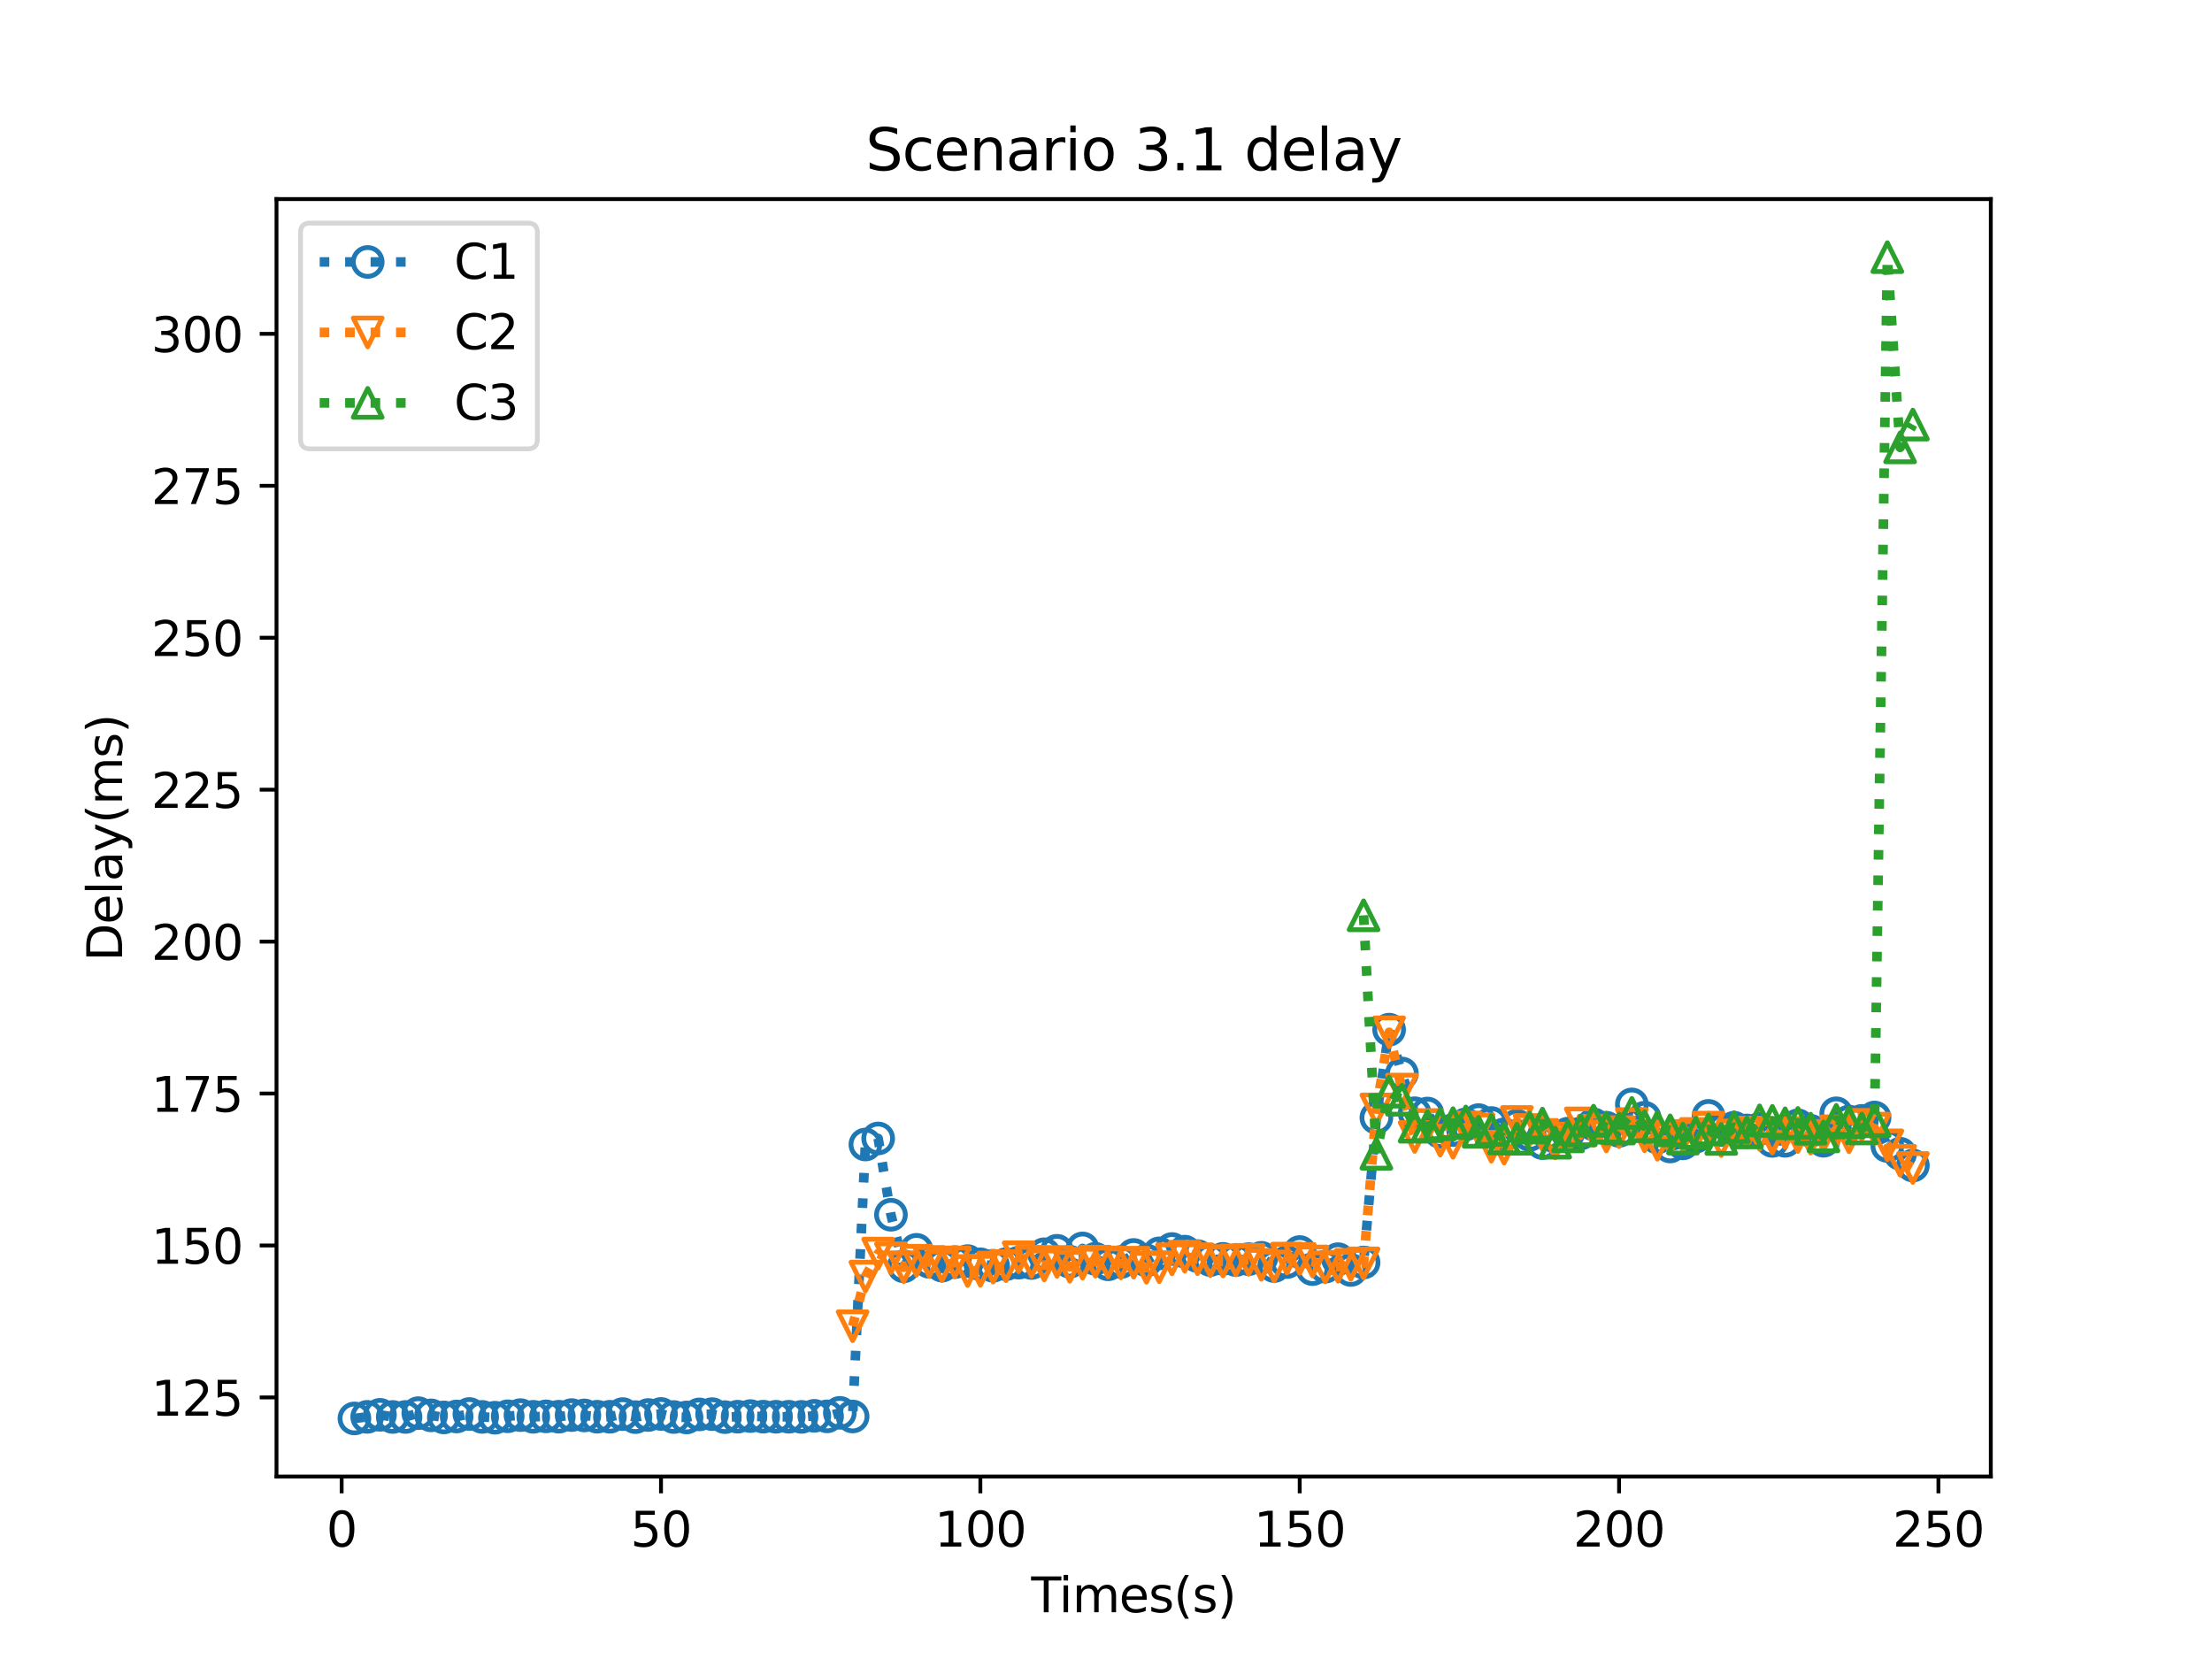 <?xml version="1.0" encoding="utf-8" standalone="no"?>
<!DOCTYPE svg PUBLIC "-//W3C//DTD SVG 1.1//EN"
  "http://www.w3.org/Graphics/SVG/1.1/DTD/svg11.dtd">
<svg height="345.6pt" version="1.1" viewBox="0 0 460.8 345.6" width="460.8pt" xmlns="http://www.w3.org/2000/svg" xmlns:xlink="http://www.w3.org/1999/xlink">
 <defs>
  <style type="text/css">*{stroke-linecap:butt;stroke-linejoin:round;}</style>
 </defs>
 <g id="figure_1">
  <g id="patch_1">
   <path d="M 0 345.6 
L 460.8 345.6 
L 460.8 0 
L 0 0 
z
" style="fill:#ffffff;"/>
  </g>
  <g id="axes_1">
   <g id="patch_2">
    <path d="M 57.6 307.584 
L 414.72 307.584 
L 414.72 41.472 
L 57.6 41.472 
z
" style="fill:#ffffff;"/>
   </g>
   <g id="matplotlib.axis_1">
    <g id="xtick_1">
     <g id="line2d_1">
      <defs>
       <path d="M 0 0 
L 0 3.5 
" id="m497352df0b" style="stroke:#000000;stroke-width:0.8;"/>
      </defs>
      <g>
       <use style="stroke:#000000;stroke-width:0.8;" x="71.172" xlink:href="#m497352df0b" y="307.584"/>
      </g>
     </g>
     <g id="text_1">
      <!-- 0 -->
      <g transform="translate(67.99 322.182)scale(0.1 -0.1)">
       <defs>
        <path d="M 2034 4250 
Q 1547 4250 1301 3770 
Q 1056 3291 1056 2328 
Q 1056 1369 1301 889 
Q 1547 409 2034 409 
Q 2525 409 2770 889 
Q 3016 1369 3016 2328 
Q 3016 3291 2770 3770 
Q 2525 4250 2034 4250 
z
M 2034 4750 
Q 2819 4750 3233 4129 
Q 3647 3509 3647 2328 
Q 3647 1150 3233 529 
Q 2819 -91 2034 -91 
Q 1250 -91 836 529 
Q 422 1150 422 2328 
Q 422 3509 836 4129 
Q 1250 4750 2034 4750 
z
" id="DejaVuSans-30" transform="scale(0.016)"/>
       </defs>
       <use xlink:href="#DejaVuSans-30"/>
      </g>
     </g>
    </g>
    <g id="xtick_2">
     <g id="line2d_2">
      <g>
       <use style="stroke:#000000;stroke-width:0.8;" x="137.699" xlink:href="#m497352df0b" y="307.584"/>
      </g>
     </g>
     <g id="text_2">
      <!-- 50 -->
      <g transform="translate(131.337 322.182)scale(0.1 -0.1)">
       <defs>
        <path d="M 691 4666 
L 3169 4666 
L 3169 4134 
L 1269 4134 
L 1269 2991 
Q 1406 3038 1543 3061 
Q 1681 3084 1819 3084 
Q 2600 3084 3056 2656 
Q 3513 2228 3513 1497 
Q 3513 744 3044 326 
Q 2575 -91 1722 -91 
Q 1428 -91 1123 -41 
Q 819 9 494 109 
L 494 744 
Q 775 591 1075 516 
Q 1375 441 1709 441 
Q 2250 441 2565 725 
Q 2881 1009 2881 1497 
Q 2881 1984 2565 2268 
Q 2250 2553 1709 2553 
Q 1456 2553 1204 2497 
Q 953 2441 691 2322 
L 691 4666 
z
" id="DejaVuSans-35" transform="scale(0.016)"/>
       </defs>
       <use xlink:href="#DejaVuSans-35"/>
       <use x="63.623" xlink:href="#DejaVuSans-30"/>
      </g>
     </g>
    </g>
    <g id="xtick_3">
     <g id="line2d_3">
      <g>
       <use style="stroke:#000000;stroke-width:0.8;" x="204.227" xlink:href="#m497352df0b" y="307.584"/>
      </g>
     </g>
     <g id="text_3">
      <!-- 100 -->
      <g transform="translate(194.683 322.182)scale(0.1 -0.1)">
       <defs>
        <path d="M 794 531 
L 1825 531 
L 1825 4091 
L 703 3866 
L 703 4441 
L 1819 4666 
L 2450 4666 
L 2450 531 
L 3481 531 
L 3481 0 
L 794 0 
L 794 531 
z
" id="DejaVuSans-31" transform="scale(0.016)"/>
       </defs>
       <use xlink:href="#DejaVuSans-31"/>
       <use x="63.623" xlink:href="#DejaVuSans-30"/>
       <use x="127.246" xlink:href="#DejaVuSans-30"/>
      </g>
     </g>
    </g>
    <g id="xtick_4">
     <g id="line2d_4">
      <g>
       <use style="stroke:#000000;stroke-width:0.8;" x="270.754" xlink:href="#m497352df0b" y="307.584"/>
      </g>
     </g>
     <g id="text_4">
      <!-- 150 -->
      <g transform="translate(261.211 322.182)scale(0.1 -0.1)">
       <use xlink:href="#DejaVuSans-31"/>
       <use x="63.623" xlink:href="#DejaVuSans-35"/>
       <use x="127.246" xlink:href="#DejaVuSans-30"/>
      </g>
     </g>
    </g>
    <g id="xtick_5">
     <g id="line2d_5">
      <g>
       <use style="stroke:#000000;stroke-width:0.8;" x="337.282" xlink:href="#m497352df0b" y="307.584"/>
      </g>
     </g>
     <g id="text_5">
      <!-- 200 -->
      <g transform="translate(327.738 322.182)scale(0.1 -0.1)">
       <defs>
        <path d="M 1228 531 
L 3431 531 
L 3431 0 
L 469 0 
L 469 531 
Q 828 903 1448 1529 
Q 2069 2156 2228 2338 
Q 2531 2678 2651 2914 
Q 2772 3150 2772 3378 
Q 2772 3750 2511 3984 
Q 2250 4219 1831 4219 
Q 1534 4219 1204 4116 
Q 875 4013 500 3803 
L 500 4441 
Q 881 4594 1212 4672 
Q 1544 4750 1819 4750 
Q 2544 4750 2975 4387 
Q 3406 4025 3406 3419 
Q 3406 3131 3298 2873 
Q 3191 2616 2906 2266 
Q 2828 2175 2409 1742 
Q 1991 1309 1228 531 
z
" id="DejaVuSans-32" transform="scale(0.016)"/>
       </defs>
       <use xlink:href="#DejaVuSans-32"/>
       <use x="63.623" xlink:href="#DejaVuSans-30"/>
       <use x="127.246" xlink:href="#DejaVuSans-30"/>
      </g>
     </g>
    </g>
    <g id="xtick_6">
     <g id="line2d_6">
      <g>
       <use style="stroke:#000000;stroke-width:0.8;" x="403.809" xlink:href="#m497352df0b" y="307.584"/>
      </g>
     </g>
     <g id="text_6">
      <!-- 250 -->
      <g transform="translate(394.266 322.182)scale(0.1 -0.1)">
       <use xlink:href="#DejaVuSans-32"/>
       <use x="63.623" xlink:href="#DejaVuSans-35"/>
       <use x="127.246" xlink:href="#DejaVuSans-30"/>
      </g>
     </g>
    </g>
    <g id="text_7">
     <!-- Times(s) -->
     <g transform="translate(214.815 335.861)scale(0.1 -0.1)">
      <defs>
       <path d="M -19 4666 
L 3928 4666 
L 3928 4134 
L 2272 4134 
L 2272 0 
L 1638 0 
L 1638 4134 
L -19 4134 
L -19 4666 
z
" id="DejaVuSans-54" transform="scale(0.016)"/>
       <path d="M 603 3500 
L 1178 3500 
L 1178 0 
L 603 0 
L 603 3500 
z
M 603 4863 
L 1178 4863 
L 1178 4134 
L 603 4134 
L 603 4863 
z
" id="DejaVuSans-69" transform="scale(0.016)"/>
       <path d="M 3328 2828 
Q 3544 3216 3844 3400 
Q 4144 3584 4550 3584 
Q 5097 3584 5394 3201 
Q 5691 2819 5691 2113 
L 5691 0 
L 5113 0 
L 5113 2094 
Q 5113 2597 4934 2840 
Q 4756 3084 4391 3084 
Q 3944 3084 3684 2787 
Q 3425 2491 3425 1978 
L 3425 0 
L 2847 0 
L 2847 2094 
Q 2847 2600 2669 2842 
Q 2491 3084 2119 3084 
Q 1678 3084 1418 2786 
Q 1159 2488 1159 1978 
L 1159 0 
L 581 0 
L 581 3500 
L 1159 3500 
L 1159 2956 
Q 1356 3278 1631 3431 
Q 1906 3584 2284 3584 
Q 2666 3584 2933 3390 
Q 3200 3197 3328 2828 
z
" id="DejaVuSans-6d" transform="scale(0.016)"/>
       <path d="M 3597 1894 
L 3597 1613 
L 953 1613 
Q 991 1019 1311 708 
Q 1631 397 2203 397 
Q 2534 397 2845 478 
Q 3156 559 3463 722 
L 3463 178 
Q 3153 47 2828 -22 
Q 2503 -91 2169 -91 
Q 1331 -91 842 396 
Q 353 884 353 1716 
Q 353 2575 817 3079 
Q 1281 3584 2069 3584 
Q 2775 3584 3186 3129 
Q 3597 2675 3597 1894 
z
M 3022 2063 
Q 3016 2534 2758 2815 
Q 2500 3097 2075 3097 
Q 1594 3097 1305 2825 
Q 1016 2553 972 2059 
L 3022 2063 
z
" id="DejaVuSans-65" transform="scale(0.016)"/>
       <path d="M 2834 3397 
L 2834 2853 
Q 2591 2978 2328 3040 
Q 2066 3103 1784 3103 
Q 1356 3103 1142 2972 
Q 928 2841 928 2578 
Q 928 2378 1081 2264 
Q 1234 2150 1697 2047 
L 1894 2003 
Q 2506 1872 2764 1633 
Q 3022 1394 3022 966 
Q 3022 478 2636 193 
Q 2250 -91 1575 -91 
Q 1294 -91 989 -36 
Q 684 19 347 128 
L 347 722 
Q 666 556 975 473 
Q 1284 391 1588 391 
Q 1994 391 2212 530 
Q 2431 669 2431 922 
Q 2431 1156 2273 1281 
Q 2116 1406 1581 1522 
L 1381 1569 
Q 847 1681 609 1914 
Q 372 2147 372 2553 
Q 372 3047 722 3315 
Q 1072 3584 1716 3584 
Q 2034 3584 2315 3537 
Q 2597 3491 2834 3397 
z
" id="DejaVuSans-73" transform="scale(0.016)"/>
       <path d="M 1984 4856 
Q 1566 4138 1362 3434 
Q 1159 2731 1159 2009 
Q 1159 1288 1364 580 
Q 1569 -128 1984 -844 
L 1484 -844 
Q 1016 -109 783 600 
Q 550 1309 550 2009 
Q 550 2706 781 3412 
Q 1013 4119 1484 4856 
L 1984 4856 
z
" id="DejaVuSans-28" transform="scale(0.016)"/>
       <path d="M 513 4856 
L 1013 4856 
Q 1481 4119 1714 3412 
Q 1947 2706 1947 2009 
Q 1947 1309 1714 600 
Q 1481 -109 1013 -844 
L 513 -844 
Q 928 -128 1133 580 
Q 1338 1288 1338 2009 
Q 1338 2731 1133 3434 
Q 928 4138 513 4856 
z
" id="DejaVuSans-29" transform="scale(0.016)"/>
      </defs>
      <use xlink:href="#DejaVuSans-54"/>
      <use x="57.959" xlink:href="#DejaVuSans-69"/>
      <use x="85.742" xlink:href="#DejaVuSans-6d"/>
      <use x="183.154" xlink:href="#DejaVuSans-65"/>
      <use x="244.678" xlink:href="#DejaVuSans-73"/>
      <use x="296.777" xlink:href="#DejaVuSans-28"/>
      <use x="335.791" xlink:href="#DejaVuSans-73"/>
      <use x="387.891" xlink:href="#DejaVuSans-29"/>
     </g>
    </g>
   </g>
   <g id="matplotlib.axis_2">
    <g id="ytick_1">
     <g id="line2d_7">
      <defs>
       <path d="M 0 0 
L -3.5 0 
" id="m9d3dbae564" style="stroke:#000000;stroke-width:0.8;"/>
      </defs>
      <g>
       <use style="stroke:#000000;stroke-width:0.8;" x="57.6" xlink:href="#m9d3dbae564" y="291.11"/>
      </g>
     </g>
     <g id="text_8">
      <!-- 125 -->
      <g transform="translate(31.512 294.909)scale(0.1 -0.1)">
       <use xlink:href="#DejaVuSans-31"/>
       <use x="63.623" xlink:href="#DejaVuSans-32"/>
       <use x="127.246" xlink:href="#DejaVuSans-35"/>
      </g>
     </g>
    </g>
    <g id="ytick_2">
     <g id="line2d_8">
      <g>
       <use style="stroke:#000000;stroke-width:0.8;" x="57.6" xlink:href="#m9d3dbae564" y="259.458"/>
      </g>
     </g>
     <g id="text_9">
      <!-- 150 -->
      <g transform="translate(31.512 263.257)scale(0.1 -0.1)">
       <use xlink:href="#DejaVuSans-31"/>
       <use x="63.623" xlink:href="#DejaVuSans-35"/>
       <use x="127.246" xlink:href="#DejaVuSans-30"/>
      </g>
     </g>
    </g>
    <g id="ytick_3">
     <g id="line2d_9">
      <g>
       <use style="stroke:#000000;stroke-width:0.8;" x="57.6" xlink:href="#m9d3dbae564" y="227.806"/>
      </g>
     </g>
     <g id="text_10">
      <!-- 175 -->
      <g transform="translate(31.512 231.606)scale(0.1 -0.1)">
       <defs>
        <path d="M 525 4666 
L 3525 4666 
L 3525 4397 
L 1831 0 
L 1172 0 
L 2766 4134 
L 525 4134 
L 525 4666 
z
" id="DejaVuSans-37" transform="scale(0.016)"/>
       </defs>
       <use xlink:href="#DejaVuSans-31"/>
       <use x="63.623" xlink:href="#DejaVuSans-37"/>
       <use x="127.246" xlink:href="#DejaVuSans-35"/>
      </g>
     </g>
    </g>
    <g id="ytick_4">
     <g id="line2d_10">
      <g>
       <use style="stroke:#000000;stroke-width:0.8;" x="57.6" xlink:href="#m9d3dbae564" y="196.155"/>
      </g>
     </g>
     <g id="text_11">
      <!-- 200 -->
      <g transform="translate(31.512 199.954)scale(0.1 -0.1)">
       <use xlink:href="#DejaVuSans-32"/>
       <use x="63.623" xlink:href="#DejaVuSans-30"/>
       <use x="127.246" xlink:href="#DejaVuSans-30"/>
      </g>
     </g>
    </g>
    <g id="ytick_5">
     <g id="line2d_11">
      <g>
       <use style="stroke:#000000;stroke-width:0.8;" x="57.6" xlink:href="#m9d3dbae564" y="164.503"/>
      </g>
     </g>
     <g id="text_12">
      <!-- 225 -->
      <g transform="translate(31.512 168.302)scale(0.1 -0.1)">
       <use xlink:href="#DejaVuSans-32"/>
       <use x="63.623" xlink:href="#DejaVuSans-32"/>
       <use x="127.246" xlink:href="#DejaVuSans-35"/>
      </g>
     </g>
    </g>
    <g id="ytick_6">
     <g id="line2d_12">
      <g>
       <use style="stroke:#000000;stroke-width:0.8;" x="57.6" xlink:href="#m9d3dbae564" y="132.851"/>
      </g>
     </g>
     <g id="text_13">
      <!-- 250 -->
      <g transform="translate(31.512 136.651)scale(0.1 -0.1)">
       <use xlink:href="#DejaVuSans-32"/>
       <use x="63.623" xlink:href="#DejaVuSans-35"/>
       <use x="127.246" xlink:href="#DejaVuSans-30"/>
      </g>
     </g>
    </g>
    <g id="ytick_7">
     <g id="line2d_13">
      <g>
       <use style="stroke:#000000;stroke-width:0.8;" x="57.6" xlink:href="#m9d3dbae564" y="101.2"/>
      </g>
     </g>
     <g id="text_14">
      <!-- 275 -->
      <g transform="translate(31.512 104.999)scale(0.1 -0.1)">
       <use xlink:href="#DejaVuSans-32"/>
       <use x="63.623" xlink:href="#DejaVuSans-37"/>
       <use x="127.246" xlink:href="#DejaVuSans-35"/>
      </g>
     </g>
    </g>
    <g id="ytick_8">
     <g id="line2d_14">
      <g>
       <use style="stroke:#000000;stroke-width:0.8;" x="57.6" xlink:href="#m9d3dbae564" y="69.548"/>
      </g>
     </g>
     <g id="text_15">
      <!-- 300 -->
      <g transform="translate(31.512 73.347)scale(0.1 -0.1)">
       <defs>
        <path d="M 2597 2516 
Q 3050 2419 3304 2112 
Q 3559 1806 3559 1356 
Q 3559 666 3084 287 
Q 2609 -91 1734 -91 
Q 1441 -91 1130 -33 
Q 819 25 488 141 
L 488 750 
Q 750 597 1062 519 
Q 1375 441 1716 441 
Q 2309 441 2620 675 
Q 2931 909 2931 1356 
Q 2931 1769 2642 2001 
Q 2353 2234 1838 2234 
L 1294 2234 
L 1294 2753 
L 1863 2753 
Q 2328 2753 2575 2939 
Q 2822 3125 2822 3475 
Q 2822 3834 2567 4026 
Q 2313 4219 1838 4219 
Q 1578 4219 1281 4162 
Q 984 4106 628 3988 
L 628 4550 
Q 988 4650 1302 4700 
Q 1616 4750 1894 4750 
Q 2613 4750 3031 4423 
Q 3450 4097 3450 3541 
Q 3450 3153 3228 2886 
Q 3006 2619 2597 2516 
z
" id="DejaVuSans-33" transform="scale(0.016)"/>
       </defs>
       <use xlink:href="#DejaVuSans-33"/>
       <use x="63.623" xlink:href="#DejaVuSans-30"/>
       <use x="127.246" xlink:href="#DejaVuSans-30"/>
      </g>
     </g>
    </g>
    <g id="text_16">
     <!-- Delay(ms) -->
     <g transform="translate(25.433 200.244)rotate(-90)scale(0.1 -0.1)">
      <defs>
       <path d="M 1259 4147 
L 1259 519 
L 2022 519 
Q 2988 519 3436 956 
Q 3884 1394 3884 2338 
Q 3884 3275 3436 3711 
Q 2988 4147 2022 4147 
L 1259 4147 
z
M 628 4666 
L 1925 4666 
Q 3281 4666 3915 4102 
Q 4550 3538 4550 2338 
Q 4550 1131 3912 565 
Q 3275 0 1925 0 
L 628 0 
L 628 4666 
z
" id="DejaVuSans-44" transform="scale(0.016)"/>
       <path d="M 603 4863 
L 1178 4863 
L 1178 0 
L 603 0 
L 603 4863 
z
" id="DejaVuSans-6c" transform="scale(0.016)"/>
       <path d="M 2194 1759 
Q 1497 1759 1228 1600 
Q 959 1441 959 1056 
Q 959 750 1161 570 
Q 1363 391 1709 391 
Q 2188 391 2477 730 
Q 2766 1069 2766 1631 
L 2766 1759 
L 2194 1759 
z
M 3341 1997 
L 3341 0 
L 2766 0 
L 2766 531 
Q 2569 213 2275 61 
Q 1981 -91 1556 -91 
Q 1019 -91 701 211 
Q 384 513 384 1019 
Q 384 1609 779 1909 
Q 1175 2209 1959 2209 
L 2766 2209 
L 2766 2266 
Q 2766 2663 2505 2880 
Q 2244 3097 1772 3097 
Q 1472 3097 1187 3025 
Q 903 2953 641 2809 
L 641 3341 
Q 956 3463 1253 3523 
Q 1550 3584 1831 3584 
Q 2591 3584 2966 3190 
Q 3341 2797 3341 1997 
z
" id="DejaVuSans-61" transform="scale(0.016)"/>
       <path d="M 2059 -325 
Q 1816 -950 1584 -1140 
Q 1353 -1331 966 -1331 
L 506 -1331 
L 506 -850 
L 844 -850 
Q 1081 -850 1212 -737 
Q 1344 -625 1503 -206 
L 1606 56 
L 191 3500 
L 800 3500 
L 1894 763 
L 2988 3500 
L 3597 3500 
L 2059 -325 
z
" id="DejaVuSans-79" transform="scale(0.016)"/>
      </defs>
      <use xlink:href="#DejaVuSans-44"/>
      <use x="77.002" xlink:href="#DejaVuSans-65"/>
      <use x="138.525" xlink:href="#DejaVuSans-6c"/>
      <use x="166.309" xlink:href="#DejaVuSans-61"/>
      <use x="227.588" xlink:href="#DejaVuSans-79"/>
      <use x="286.768" xlink:href="#DejaVuSans-28"/>
      <use x="325.781" xlink:href="#DejaVuSans-6d"/>
      <use x="423.193" xlink:href="#DejaVuSans-73"/>
      <use x="475.293" xlink:href="#DejaVuSans-29"/>
     </g>
    </g>
   </g>
   <g id="line2d_15">
    <path clip-path="url(#pbe67b679a0)" d="M 73.833 295.488 
L 76.494 295.159 
L 79.155 294.734 
L 81.816 295.179 
L 84.477 295.176 
L 87.138 294.387 
L 89.799 294.846 
L 92.46 295.276 
L 95.122 295.079 
L 97.783 294.561 
L 100.444 295.166 
L 103.105 295.336 
L 105.766 295.037 
L 108.427 294.793 
L 111.088 295.145 
L 113.749 295.053 
L 116.41 295.124 
L 119.071 294.787 
L 121.733 294.86 
L 124.394 295.128 
L 127.055 295.136 
L 129.716 294.582 
L 132.377 295.21 
L 135.038 294.771 
L 137.699 294.552 
L 140.36 295.19 
L 143.021 295.284 
L 145.683 294.649 
L 148.344 294.589 
L 151.005 295.214 
L 153.666 295.123 
L 156.327 294.997 
L 158.988 295.116 
L 161.649 295.136 
L 164.31 295.136 
L 166.971 295.162 
L 169.632 294.942 
L 172.294 295.05 
L 174.955 294.321 
L 177.616 295.078 
L 180.277 238.419 
L 182.938 237.16 
L 185.599 253.053 
L 188.26 263.796 
L 190.921 260.362 
L 193.582 262.854 
L 196.243 263.649 
L 198.905 262.92 
L 201.566 262.714 
L 204.227 263.378 
L 206.888 263.682 
L 209.549 263.357 
L 212.21 263.035 
L 214.871 263.102 
L 217.532 261.283 
L 220.193 260.566 
L 222.854 262.845 
L 225.516 260.074 
L 228.177 262.238 
L 230.838 263.375 
L 233.499 262.895 
L 236.16 261.43 
L 238.821 262.57 
L 241.482 261.098 
L 244.143 260.195 
L 246.804 260.74 
L 249.466 261.663 
L 252.127 262.482 
L 254.788 262.24 
L 257.449 262.489 
L 260.11 262.302 
L 262.771 262.025 
L 265.432 263.739 
L 268.093 262.91 
L 270.754 260.821 
L 273.415 264.379 
L 276.077 263.872 
L 278.738 262.311 
L 281.399 264.557 
L 284.06 263.002 
L 286.721 232.835 
L 289.382 214.497 
L 292.043 223.631 
L 294.704 231.91 
L 297.365 231.968 
L 300.026 235.805 
L 302.688 235.403 
L 305.349 234.215 
L 308.01 233.337 
L 310.671 233.943 
L 313.332 236.303 
L 315.993 234.512 
L 318.654 236.42 
L 321.315 238.122 
L 323.976 236.809 
L 326.637 236.153 
L 329.299 236.114 
L 331.96 234.232 
L 334.621 234.931 
L 337.282 235.583 
L 339.943 230.071 
L 342.604 232.837 
L 345.265 236.959 
L 347.926 238.831 
L 350.587 238.183 
L 353.249 236.797 
L 355.91 232.458 
L 358.571 235.413 
L 361.232 234.929 
L 363.893 235.494 
L 366.554 235.179 
L 369.215 237.669 
L 371.876 237.652 
L 374.537 234.424 
L 377.198 235.572 
L 379.86 237.639 
L 382.521 231.921 
L 385.182 233.645 
L 387.843 233.5 
L 390.504 232.795 
L 393.165 238.727 
L 395.826 240.345 
L 398.487 242.801 
" style="fill:none;stroke:#1f77b4;stroke-dasharray:2,3.3;stroke-dashoffset:0;stroke-width:2;"/>
    <defs>
     <path d="M 0 3 
C 0.796 3 1.559 2.684 2.121 2.121 
C 2.684 1.559 3 0.796 3 0 
C 3 -0.796 2.684 -1.559 2.121 -2.121 
C 1.559 -2.684 0.796 -3 0 -3 
C -0.796 -3 -1.559 -2.684 -2.121 -2.121 
C -2.684 -1.559 -3 -0.796 -3 0 
C -3 0.796 -2.684 1.559 -2.121 2.121 
C -1.559 2.684 -0.796 3 0 3 
z
" id="m98eb2be9b5" style="stroke:#1f77b4;"/>
    </defs>
    <g clip-path="url(#pbe67b679a0)">
     <use style="fill-opacity:0;stroke:#1f77b4;" x="73.833" xlink:href="#m98eb2be9b5" y="295.488"/>
     <use style="fill-opacity:0;stroke:#1f77b4;" x="76.494" xlink:href="#m98eb2be9b5" y="295.159"/>
     <use style="fill-opacity:0;stroke:#1f77b4;" x="79.155" xlink:href="#m98eb2be9b5" y="294.734"/>
     <use style="fill-opacity:0;stroke:#1f77b4;" x="81.816" xlink:href="#m98eb2be9b5" y="295.179"/>
     <use style="fill-opacity:0;stroke:#1f77b4;" x="84.477" xlink:href="#m98eb2be9b5" y="295.176"/>
     <use style="fill-opacity:0;stroke:#1f77b4;" x="87.138" xlink:href="#m98eb2be9b5" y="294.387"/>
     <use style="fill-opacity:0;stroke:#1f77b4;" x="89.799" xlink:href="#m98eb2be9b5" y="294.846"/>
     <use style="fill-opacity:0;stroke:#1f77b4;" x="92.46" xlink:href="#m98eb2be9b5" y="295.276"/>
     <use style="fill-opacity:0;stroke:#1f77b4;" x="95.122" xlink:href="#m98eb2be9b5" y="295.079"/>
     <use style="fill-opacity:0;stroke:#1f77b4;" x="97.783" xlink:href="#m98eb2be9b5" y="294.561"/>
     <use style="fill-opacity:0;stroke:#1f77b4;" x="100.444" xlink:href="#m98eb2be9b5" y="295.166"/>
     <use style="fill-opacity:0;stroke:#1f77b4;" x="103.105" xlink:href="#m98eb2be9b5" y="295.336"/>
     <use style="fill-opacity:0;stroke:#1f77b4;" x="105.766" xlink:href="#m98eb2be9b5" y="295.037"/>
     <use style="fill-opacity:0;stroke:#1f77b4;" x="108.427" xlink:href="#m98eb2be9b5" y="294.793"/>
     <use style="fill-opacity:0;stroke:#1f77b4;" x="111.088" xlink:href="#m98eb2be9b5" y="295.145"/>
     <use style="fill-opacity:0;stroke:#1f77b4;" x="113.749" xlink:href="#m98eb2be9b5" y="295.053"/>
     <use style="fill-opacity:0;stroke:#1f77b4;" x="116.41" xlink:href="#m98eb2be9b5" y="295.124"/>
     <use style="fill-opacity:0;stroke:#1f77b4;" x="119.071" xlink:href="#m98eb2be9b5" y="294.787"/>
     <use style="fill-opacity:0;stroke:#1f77b4;" x="121.733" xlink:href="#m98eb2be9b5" y="294.86"/>
     <use style="fill-opacity:0;stroke:#1f77b4;" x="124.394" xlink:href="#m98eb2be9b5" y="295.128"/>
     <use style="fill-opacity:0;stroke:#1f77b4;" x="127.055" xlink:href="#m98eb2be9b5" y="295.136"/>
     <use style="fill-opacity:0;stroke:#1f77b4;" x="129.716" xlink:href="#m98eb2be9b5" y="294.582"/>
     <use style="fill-opacity:0;stroke:#1f77b4;" x="132.377" xlink:href="#m98eb2be9b5" y="295.21"/>
     <use style="fill-opacity:0;stroke:#1f77b4;" x="135.038" xlink:href="#m98eb2be9b5" y="294.771"/>
     <use style="fill-opacity:0;stroke:#1f77b4;" x="137.699" xlink:href="#m98eb2be9b5" y="294.552"/>
     <use style="fill-opacity:0;stroke:#1f77b4;" x="140.36" xlink:href="#m98eb2be9b5" y="295.19"/>
     <use style="fill-opacity:0;stroke:#1f77b4;" x="143.021" xlink:href="#m98eb2be9b5" y="295.284"/>
     <use style="fill-opacity:0;stroke:#1f77b4;" x="145.683" xlink:href="#m98eb2be9b5" y="294.649"/>
     <use style="fill-opacity:0;stroke:#1f77b4;" x="148.344" xlink:href="#m98eb2be9b5" y="294.589"/>
     <use style="fill-opacity:0;stroke:#1f77b4;" x="151.005" xlink:href="#m98eb2be9b5" y="295.214"/>
     <use style="fill-opacity:0;stroke:#1f77b4;" x="153.666" xlink:href="#m98eb2be9b5" y="295.123"/>
     <use style="fill-opacity:0;stroke:#1f77b4;" x="156.327" xlink:href="#m98eb2be9b5" y="294.997"/>
     <use style="fill-opacity:0;stroke:#1f77b4;" x="158.988" xlink:href="#m98eb2be9b5" y="295.116"/>
     <use style="fill-opacity:0;stroke:#1f77b4;" x="161.649" xlink:href="#m98eb2be9b5" y="295.136"/>
     <use style="fill-opacity:0;stroke:#1f77b4;" x="164.31" xlink:href="#m98eb2be9b5" y="295.136"/>
     <use style="fill-opacity:0;stroke:#1f77b4;" x="166.971" xlink:href="#m98eb2be9b5" y="295.162"/>
     <use style="fill-opacity:0;stroke:#1f77b4;" x="169.632" xlink:href="#m98eb2be9b5" y="294.942"/>
     <use style="fill-opacity:0;stroke:#1f77b4;" x="172.294" xlink:href="#m98eb2be9b5" y="295.05"/>
     <use style="fill-opacity:0;stroke:#1f77b4;" x="174.955" xlink:href="#m98eb2be9b5" y="294.321"/>
     <use style="fill-opacity:0;stroke:#1f77b4;" x="177.616" xlink:href="#m98eb2be9b5" y="295.078"/>
     <use style="fill-opacity:0;stroke:#1f77b4;" x="180.277" xlink:href="#m98eb2be9b5" y="238.419"/>
     <use style="fill-opacity:0;stroke:#1f77b4;" x="182.938" xlink:href="#m98eb2be9b5" y="237.16"/>
     <use style="fill-opacity:0;stroke:#1f77b4;" x="185.599" xlink:href="#m98eb2be9b5" y="253.053"/>
     <use style="fill-opacity:0;stroke:#1f77b4;" x="188.26" xlink:href="#m98eb2be9b5" y="263.796"/>
     <use style="fill-opacity:0;stroke:#1f77b4;" x="190.921" xlink:href="#m98eb2be9b5" y="260.362"/>
     <use style="fill-opacity:0;stroke:#1f77b4;" x="193.582" xlink:href="#m98eb2be9b5" y="262.854"/>
     <use style="fill-opacity:0;stroke:#1f77b4;" x="196.243" xlink:href="#m98eb2be9b5" y="263.649"/>
     <use style="fill-opacity:0;stroke:#1f77b4;" x="198.905" xlink:href="#m98eb2be9b5" y="262.92"/>
     <use style="fill-opacity:0;stroke:#1f77b4;" x="201.566" xlink:href="#m98eb2be9b5" y="262.714"/>
     <use style="fill-opacity:0;stroke:#1f77b4;" x="204.227" xlink:href="#m98eb2be9b5" y="263.378"/>
     <use style="fill-opacity:0;stroke:#1f77b4;" x="206.888" xlink:href="#m98eb2be9b5" y="263.682"/>
     <use style="fill-opacity:0;stroke:#1f77b4;" x="209.549" xlink:href="#m98eb2be9b5" y="263.357"/>
     <use style="fill-opacity:0;stroke:#1f77b4;" x="212.21" xlink:href="#m98eb2be9b5" y="263.035"/>
     <use style="fill-opacity:0;stroke:#1f77b4;" x="214.871" xlink:href="#m98eb2be9b5" y="263.102"/>
     <use style="fill-opacity:0;stroke:#1f77b4;" x="217.532" xlink:href="#m98eb2be9b5" y="261.283"/>
     <use style="fill-opacity:0;stroke:#1f77b4;" x="220.193" xlink:href="#m98eb2be9b5" y="260.566"/>
     <use style="fill-opacity:0;stroke:#1f77b4;" x="222.854" xlink:href="#m98eb2be9b5" y="262.845"/>
     <use style="fill-opacity:0;stroke:#1f77b4;" x="225.516" xlink:href="#m98eb2be9b5" y="260.074"/>
     <use style="fill-opacity:0;stroke:#1f77b4;" x="228.177" xlink:href="#m98eb2be9b5" y="262.238"/>
     <use style="fill-opacity:0;stroke:#1f77b4;" x="230.838" xlink:href="#m98eb2be9b5" y="263.375"/>
     <use style="fill-opacity:0;stroke:#1f77b4;" x="233.499" xlink:href="#m98eb2be9b5" y="262.895"/>
     <use style="fill-opacity:0;stroke:#1f77b4;" x="236.16" xlink:href="#m98eb2be9b5" y="261.43"/>
     <use style="fill-opacity:0;stroke:#1f77b4;" x="238.821" xlink:href="#m98eb2be9b5" y="262.57"/>
     <use style="fill-opacity:0;stroke:#1f77b4;" x="241.482" xlink:href="#m98eb2be9b5" y="261.098"/>
     <use style="fill-opacity:0;stroke:#1f77b4;" x="244.143" xlink:href="#m98eb2be9b5" y="260.195"/>
     <use style="fill-opacity:0;stroke:#1f77b4;" x="246.804" xlink:href="#m98eb2be9b5" y="260.74"/>
     <use style="fill-opacity:0;stroke:#1f77b4;" x="249.466" xlink:href="#m98eb2be9b5" y="261.663"/>
     <use style="fill-opacity:0;stroke:#1f77b4;" x="252.127" xlink:href="#m98eb2be9b5" y="262.482"/>
     <use style="fill-opacity:0;stroke:#1f77b4;" x="254.788" xlink:href="#m98eb2be9b5" y="262.24"/>
     <use style="fill-opacity:0;stroke:#1f77b4;" x="257.449" xlink:href="#m98eb2be9b5" y="262.489"/>
     <use style="fill-opacity:0;stroke:#1f77b4;" x="260.11" xlink:href="#m98eb2be9b5" y="262.302"/>
     <use style="fill-opacity:0;stroke:#1f77b4;" x="262.771" xlink:href="#m98eb2be9b5" y="262.025"/>
     <use style="fill-opacity:0;stroke:#1f77b4;" x="265.432" xlink:href="#m98eb2be9b5" y="263.739"/>
     <use style="fill-opacity:0;stroke:#1f77b4;" x="268.093" xlink:href="#m98eb2be9b5" y="262.91"/>
     <use style="fill-opacity:0;stroke:#1f77b4;" x="270.754" xlink:href="#m98eb2be9b5" y="260.821"/>
     <use style="fill-opacity:0;stroke:#1f77b4;" x="273.415" xlink:href="#m98eb2be9b5" y="264.379"/>
     <use style="fill-opacity:0;stroke:#1f77b4;" x="276.077" xlink:href="#m98eb2be9b5" y="263.872"/>
     <use style="fill-opacity:0;stroke:#1f77b4;" x="278.738" xlink:href="#m98eb2be9b5" y="262.311"/>
     <use style="fill-opacity:0;stroke:#1f77b4;" x="281.399" xlink:href="#m98eb2be9b5" y="264.557"/>
     <use style="fill-opacity:0;stroke:#1f77b4;" x="284.06" xlink:href="#m98eb2be9b5" y="263.002"/>
     <use style="fill-opacity:0;stroke:#1f77b4;" x="286.721" xlink:href="#m98eb2be9b5" y="232.835"/>
     <use style="fill-opacity:0;stroke:#1f77b4;" x="289.382" xlink:href="#m98eb2be9b5" y="214.497"/>
     <use style="fill-opacity:0;stroke:#1f77b4;" x="292.043" xlink:href="#m98eb2be9b5" y="223.631"/>
     <use style="fill-opacity:0;stroke:#1f77b4;" x="294.704" xlink:href="#m98eb2be9b5" y="231.91"/>
     <use style="fill-opacity:0;stroke:#1f77b4;" x="297.365" xlink:href="#m98eb2be9b5" y="231.968"/>
     <use style="fill-opacity:0;stroke:#1f77b4;" x="300.026" xlink:href="#m98eb2be9b5" y="235.805"/>
     <use style="fill-opacity:0;stroke:#1f77b4;" x="302.688" xlink:href="#m98eb2be9b5" y="235.403"/>
     <use style="fill-opacity:0;stroke:#1f77b4;" x="305.349" xlink:href="#m98eb2be9b5" y="234.215"/>
     <use style="fill-opacity:0;stroke:#1f77b4;" x="308.01" xlink:href="#m98eb2be9b5" y="233.337"/>
     <use style="fill-opacity:0;stroke:#1f77b4;" x="310.671" xlink:href="#m98eb2be9b5" y="233.943"/>
     <use style="fill-opacity:0;stroke:#1f77b4;" x="313.332" xlink:href="#m98eb2be9b5" y="236.303"/>
     <use style="fill-opacity:0;stroke:#1f77b4;" x="315.993" xlink:href="#m98eb2be9b5" y="234.512"/>
     <use style="fill-opacity:0;stroke:#1f77b4;" x="318.654" xlink:href="#m98eb2be9b5" y="236.42"/>
     <use style="fill-opacity:0;stroke:#1f77b4;" x="321.315" xlink:href="#m98eb2be9b5" y="238.122"/>
     <use style="fill-opacity:0;stroke:#1f77b4;" x="323.976" xlink:href="#m98eb2be9b5" y="236.809"/>
     <use style="fill-opacity:0;stroke:#1f77b4;" x="326.637" xlink:href="#m98eb2be9b5" y="236.153"/>
     <use style="fill-opacity:0;stroke:#1f77b4;" x="329.299" xlink:href="#m98eb2be9b5" y="236.114"/>
     <use style="fill-opacity:0;stroke:#1f77b4;" x="331.96" xlink:href="#m98eb2be9b5" y="234.232"/>
     <use style="fill-opacity:0;stroke:#1f77b4;" x="334.621" xlink:href="#m98eb2be9b5" y="234.931"/>
     <use style="fill-opacity:0;stroke:#1f77b4;" x="337.282" xlink:href="#m98eb2be9b5" y="235.583"/>
     <use style="fill-opacity:0;stroke:#1f77b4;" x="339.943" xlink:href="#m98eb2be9b5" y="230.071"/>
     <use style="fill-opacity:0;stroke:#1f77b4;" x="342.604" xlink:href="#m98eb2be9b5" y="232.837"/>
     <use style="fill-opacity:0;stroke:#1f77b4;" x="345.265" xlink:href="#m98eb2be9b5" y="236.959"/>
     <use style="fill-opacity:0;stroke:#1f77b4;" x="347.926" xlink:href="#m98eb2be9b5" y="238.831"/>
     <use style="fill-opacity:0;stroke:#1f77b4;" x="350.587" xlink:href="#m98eb2be9b5" y="238.183"/>
     <use style="fill-opacity:0;stroke:#1f77b4;" x="353.249" xlink:href="#m98eb2be9b5" y="236.797"/>
     <use style="fill-opacity:0;stroke:#1f77b4;" x="355.91" xlink:href="#m98eb2be9b5" y="232.458"/>
     <use style="fill-opacity:0;stroke:#1f77b4;" x="358.571" xlink:href="#m98eb2be9b5" y="235.413"/>
     <use style="fill-opacity:0;stroke:#1f77b4;" x="361.232" xlink:href="#m98eb2be9b5" y="234.929"/>
     <use style="fill-opacity:0;stroke:#1f77b4;" x="363.893" xlink:href="#m98eb2be9b5" y="235.494"/>
     <use style="fill-opacity:0;stroke:#1f77b4;" x="366.554" xlink:href="#m98eb2be9b5" y="235.179"/>
     <use style="fill-opacity:0;stroke:#1f77b4;" x="369.215" xlink:href="#m98eb2be9b5" y="237.669"/>
     <use style="fill-opacity:0;stroke:#1f77b4;" x="371.876" xlink:href="#m98eb2be9b5" y="237.652"/>
     <use style="fill-opacity:0;stroke:#1f77b4;" x="374.537" xlink:href="#m98eb2be9b5" y="234.424"/>
     <use style="fill-opacity:0;stroke:#1f77b4;" x="377.198" xlink:href="#m98eb2be9b5" y="235.572"/>
     <use style="fill-opacity:0;stroke:#1f77b4;" x="379.86" xlink:href="#m98eb2be9b5" y="237.639"/>
     <use style="fill-opacity:0;stroke:#1f77b4;" x="382.521" xlink:href="#m98eb2be9b5" y="231.921"/>
     <use style="fill-opacity:0;stroke:#1f77b4;" x="385.182" xlink:href="#m98eb2be9b5" y="233.645"/>
     <use style="fill-opacity:0;stroke:#1f77b4;" x="387.843" xlink:href="#m98eb2be9b5" y="233.5"/>
     <use style="fill-opacity:0;stroke:#1f77b4;" x="390.504" xlink:href="#m98eb2be9b5" y="232.795"/>
     <use style="fill-opacity:0;stroke:#1f77b4;" x="393.165" xlink:href="#m98eb2be9b5" y="238.727"/>
     <use style="fill-opacity:0;stroke:#1f77b4;" x="395.826" xlink:href="#m98eb2be9b5" y="240.345"/>
     <use style="fill-opacity:0;stroke:#1f77b4;" x="398.487" xlink:href="#m98eb2be9b5" y="242.801"/>
    </g>
   </g>
   <g id="line2d_16">
    <path clip-path="url(#pbe67b679a0)" d="M 177.616 276.278 
L 180.277 265.934 
L 182.938 261.141 
L 185.599 262.119 
L 188.26 263.991 
L 190.921 262.634 
L 193.582 262.891 
L 196.243 263.787 
L 198.905 262.979 
L 201.566 264.776 
L 204.227 264.728 
L 206.888 264.069 
L 209.549 263.762 
L 212.21 261.904 
L 214.871 262.847 
L 217.532 263.607 
L 220.193 262.882 
L 222.854 263.905 
L 225.516 263.239 
L 228.177 262.829 
L 230.838 262.991 
L 233.499 263.191 
L 236.16 263.044 
L 238.821 264.097 
L 241.482 263.977 
L 244.143 262.333 
L 246.804 261.799 
L 249.466 262.316 
L 252.127 262.737 
L 254.788 262.793 
L 257.449 262.562 
L 260.11 262.449 
L 262.771 263.489 
L 265.432 263.824 
L 268.093 262.191 
L 270.754 262.246 
L 273.415 262.788 
L 276.077 264.002 
L 278.738 263.88 
L 281.399 263.487 
L 284.06 263.18 
L 286.721 231.112 
L 289.382 215.051 
L 292.043 226.979 
L 294.704 236.846 
L 297.365 234.361 
L 300.026 237.619 
L 302.688 238.062 
L 305.349 234.874 
L 308.01 235.269 
L 310.671 238.87 
L 313.332 239.271 
L 315.993 233.728 
L 318.654 235.4 
L 321.315 236.417 
L 323.976 238.185 
L 326.637 237.185 
L 329.299 234.017 
L 331.96 235.549 
L 334.621 236.728 
L 337.282 235.849 
L 339.943 234.153 
L 342.604 236.715 
L 345.265 238.473 
L 347.926 237.191 
L 350.587 236.641 
L 353.249 236.227 
L 355.91 234.912 
L 358.571 237.706 
L 361.232 236.525 
L 363.893 235.93 
L 366.554 236.393 
L 369.215 237.147 
L 371.876 236.039 
L 374.537 236.854 
L 377.198 237.196 
L 379.86 236.634 
L 382.521 235.667 
L 385.182 236.912 
L 387.843 234.325 
L 390.504 235.121 
L 393.165 238.589 
L 395.826 241.799 
L 398.487 243.313 
" style="fill:none;stroke:#ff7f0e;stroke-dasharray:2,3.3;stroke-dashoffset:0;stroke-width:2;"/>
    <defs>
     <path d="M -0 3 
L 3 -3 
L -3 -3 
z
" id="ma50e976362" style="stroke:#ff7f0e;stroke-linejoin:miter;"/>
    </defs>
    <g clip-path="url(#pbe67b679a0)">
     <use style="fill-opacity:0;stroke:#ff7f0e;stroke-linejoin:miter;" x="177.616" xlink:href="#ma50e976362" y="276.278"/>
     <use style="fill-opacity:0;stroke:#ff7f0e;stroke-linejoin:miter;" x="180.277" xlink:href="#ma50e976362" y="265.934"/>
     <use style="fill-opacity:0;stroke:#ff7f0e;stroke-linejoin:miter;" x="182.938" xlink:href="#ma50e976362" y="261.141"/>
     <use style="fill-opacity:0;stroke:#ff7f0e;stroke-linejoin:miter;" x="185.599" xlink:href="#ma50e976362" y="262.119"/>
     <use style="fill-opacity:0;stroke:#ff7f0e;stroke-linejoin:miter;" x="188.26" xlink:href="#ma50e976362" y="263.991"/>
     <use style="fill-opacity:0;stroke:#ff7f0e;stroke-linejoin:miter;" x="190.921" xlink:href="#ma50e976362" y="262.634"/>
     <use style="fill-opacity:0;stroke:#ff7f0e;stroke-linejoin:miter;" x="193.582" xlink:href="#ma50e976362" y="262.891"/>
     <use style="fill-opacity:0;stroke:#ff7f0e;stroke-linejoin:miter;" x="196.243" xlink:href="#ma50e976362" y="263.787"/>
     <use style="fill-opacity:0;stroke:#ff7f0e;stroke-linejoin:miter;" x="198.905" xlink:href="#ma50e976362" y="262.979"/>
     <use style="fill-opacity:0;stroke:#ff7f0e;stroke-linejoin:miter;" x="201.566" xlink:href="#ma50e976362" y="264.776"/>
     <use style="fill-opacity:0;stroke:#ff7f0e;stroke-linejoin:miter;" x="204.227" xlink:href="#ma50e976362" y="264.728"/>
     <use style="fill-opacity:0;stroke:#ff7f0e;stroke-linejoin:miter;" x="206.888" xlink:href="#ma50e976362" y="264.069"/>
     <use style="fill-opacity:0;stroke:#ff7f0e;stroke-linejoin:miter;" x="209.549" xlink:href="#ma50e976362" y="263.762"/>
     <use style="fill-opacity:0;stroke:#ff7f0e;stroke-linejoin:miter;" x="212.21" xlink:href="#ma50e976362" y="261.904"/>
     <use style="fill-opacity:0;stroke:#ff7f0e;stroke-linejoin:miter;" x="214.871" xlink:href="#ma50e976362" y="262.847"/>
     <use style="fill-opacity:0;stroke:#ff7f0e;stroke-linejoin:miter;" x="217.532" xlink:href="#ma50e976362" y="263.607"/>
     <use style="fill-opacity:0;stroke:#ff7f0e;stroke-linejoin:miter;" x="220.193" xlink:href="#ma50e976362" y="262.882"/>
     <use style="fill-opacity:0;stroke:#ff7f0e;stroke-linejoin:miter;" x="222.854" xlink:href="#ma50e976362" y="263.905"/>
     <use style="fill-opacity:0;stroke:#ff7f0e;stroke-linejoin:miter;" x="225.516" xlink:href="#ma50e976362" y="263.239"/>
     <use style="fill-opacity:0;stroke:#ff7f0e;stroke-linejoin:miter;" x="228.177" xlink:href="#ma50e976362" y="262.829"/>
     <use style="fill-opacity:0;stroke:#ff7f0e;stroke-linejoin:miter;" x="230.838" xlink:href="#ma50e976362" y="262.991"/>
     <use style="fill-opacity:0;stroke:#ff7f0e;stroke-linejoin:miter;" x="233.499" xlink:href="#ma50e976362" y="263.191"/>
     <use style="fill-opacity:0;stroke:#ff7f0e;stroke-linejoin:miter;" x="236.16" xlink:href="#ma50e976362" y="263.044"/>
     <use style="fill-opacity:0;stroke:#ff7f0e;stroke-linejoin:miter;" x="238.821" xlink:href="#ma50e976362" y="264.097"/>
     <use style="fill-opacity:0;stroke:#ff7f0e;stroke-linejoin:miter;" x="241.482" xlink:href="#ma50e976362" y="263.977"/>
     <use style="fill-opacity:0;stroke:#ff7f0e;stroke-linejoin:miter;" x="244.143" xlink:href="#ma50e976362" y="262.333"/>
     <use style="fill-opacity:0;stroke:#ff7f0e;stroke-linejoin:miter;" x="246.804" xlink:href="#ma50e976362" y="261.799"/>
     <use style="fill-opacity:0;stroke:#ff7f0e;stroke-linejoin:miter;" x="249.466" xlink:href="#ma50e976362" y="262.316"/>
     <use style="fill-opacity:0;stroke:#ff7f0e;stroke-linejoin:miter;" x="252.127" xlink:href="#ma50e976362" y="262.737"/>
     <use style="fill-opacity:0;stroke:#ff7f0e;stroke-linejoin:miter;" x="254.788" xlink:href="#ma50e976362" y="262.793"/>
     <use style="fill-opacity:0;stroke:#ff7f0e;stroke-linejoin:miter;" x="257.449" xlink:href="#ma50e976362" y="262.562"/>
     <use style="fill-opacity:0;stroke:#ff7f0e;stroke-linejoin:miter;" x="260.11" xlink:href="#ma50e976362" y="262.449"/>
     <use style="fill-opacity:0;stroke:#ff7f0e;stroke-linejoin:miter;" x="262.771" xlink:href="#ma50e976362" y="263.489"/>
     <use style="fill-opacity:0;stroke:#ff7f0e;stroke-linejoin:miter;" x="265.432" xlink:href="#ma50e976362" y="263.824"/>
     <use style="fill-opacity:0;stroke:#ff7f0e;stroke-linejoin:miter;" x="268.093" xlink:href="#ma50e976362" y="262.191"/>
     <use style="fill-opacity:0;stroke:#ff7f0e;stroke-linejoin:miter;" x="270.754" xlink:href="#ma50e976362" y="262.246"/>
     <use style="fill-opacity:0;stroke:#ff7f0e;stroke-linejoin:miter;" x="273.415" xlink:href="#ma50e976362" y="262.788"/>
     <use style="fill-opacity:0;stroke:#ff7f0e;stroke-linejoin:miter;" x="276.077" xlink:href="#ma50e976362" y="264.002"/>
     <use style="fill-opacity:0;stroke:#ff7f0e;stroke-linejoin:miter;" x="278.738" xlink:href="#ma50e976362" y="263.88"/>
     <use style="fill-opacity:0;stroke:#ff7f0e;stroke-linejoin:miter;" x="281.399" xlink:href="#ma50e976362" y="263.487"/>
     <use style="fill-opacity:0;stroke:#ff7f0e;stroke-linejoin:miter;" x="284.06" xlink:href="#ma50e976362" y="263.18"/>
     <use style="fill-opacity:0;stroke:#ff7f0e;stroke-linejoin:miter;" x="286.721" xlink:href="#ma50e976362" y="231.112"/>
     <use style="fill-opacity:0;stroke:#ff7f0e;stroke-linejoin:miter;" x="289.382" xlink:href="#ma50e976362" y="215.051"/>
     <use style="fill-opacity:0;stroke:#ff7f0e;stroke-linejoin:miter;" x="292.043" xlink:href="#ma50e976362" y="226.979"/>
     <use style="fill-opacity:0;stroke:#ff7f0e;stroke-linejoin:miter;" x="294.704" xlink:href="#ma50e976362" y="236.846"/>
     <use style="fill-opacity:0;stroke:#ff7f0e;stroke-linejoin:miter;" x="297.365" xlink:href="#ma50e976362" y="234.361"/>
     <use style="fill-opacity:0;stroke:#ff7f0e;stroke-linejoin:miter;" x="300.026" xlink:href="#ma50e976362" y="237.619"/>
     <use style="fill-opacity:0;stroke:#ff7f0e;stroke-linejoin:miter;" x="302.688" xlink:href="#ma50e976362" y="238.062"/>
     <use style="fill-opacity:0;stroke:#ff7f0e;stroke-linejoin:miter;" x="305.349" xlink:href="#ma50e976362" y="234.874"/>
     <use style="fill-opacity:0;stroke:#ff7f0e;stroke-linejoin:miter;" x="308.01" xlink:href="#ma50e976362" y="235.269"/>
     <use style="fill-opacity:0;stroke:#ff7f0e;stroke-linejoin:miter;" x="310.671" xlink:href="#ma50e976362" y="238.87"/>
     <use style="fill-opacity:0;stroke:#ff7f0e;stroke-linejoin:miter;" x="313.332" xlink:href="#ma50e976362" y="239.271"/>
     <use style="fill-opacity:0;stroke:#ff7f0e;stroke-linejoin:miter;" x="315.993" xlink:href="#ma50e976362" y="233.728"/>
     <use style="fill-opacity:0;stroke:#ff7f0e;stroke-linejoin:miter;" x="318.654" xlink:href="#ma50e976362" y="235.4"/>
     <use style="fill-opacity:0;stroke:#ff7f0e;stroke-linejoin:miter;" x="321.315" xlink:href="#ma50e976362" y="236.417"/>
     <use style="fill-opacity:0;stroke:#ff7f0e;stroke-linejoin:miter;" x="323.976" xlink:href="#ma50e976362" y="238.185"/>
     <use style="fill-opacity:0;stroke:#ff7f0e;stroke-linejoin:miter;" x="326.637" xlink:href="#ma50e976362" y="237.185"/>
     <use style="fill-opacity:0;stroke:#ff7f0e;stroke-linejoin:miter;" x="329.299" xlink:href="#ma50e976362" y="234.017"/>
     <use style="fill-opacity:0;stroke:#ff7f0e;stroke-linejoin:miter;" x="331.96" xlink:href="#ma50e976362" y="235.549"/>
     <use style="fill-opacity:0;stroke:#ff7f0e;stroke-linejoin:miter;" x="334.621" xlink:href="#ma50e976362" y="236.728"/>
     <use style="fill-opacity:0;stroke:#ff7f0e;stroke-linejoin:miter;" x="337.282" xlink:href="#ma50e976362" y="235.849"/>
     <use style="fill-opacity:0;stroke:#ff7f0e;stroke-linejoin:miter;" x="339.943" xlink:href="#ma50e976362" y="234.153"/>
     <use style="fill-opacity:0;stroke:#ff7f0e;stroke-linejoin:miter;" x="342.604" xlink:href="#ma50e976362" y="236.715"/>
     <use style="fill-opacity:0;stroke:#ff7f0e;stroke-linejoin:miter;" x="345.265" xlink:href="#ma50e976362" y="238.473"/>
     <use style="fill-opacity:0;stroke:#ff7f0e;stroke-linejoin:miter;" x="347.926" xlink:href="#ma50e976362" y="237.191"/>
     <use style="fill-opacity:0;stroke:#ff7f0e;stroke-linejoin:miter;" x="350.587" xlink:href="#ma50e976362" y="236.641"/>
     <use style="fill-opacity:0;stroke:#ff7f0e;stroke-linejoin:miter;" x="353.249" xlink:href="#ma50e976362" y="236.227"/>
     <use style="fill-opacity:0;stroke:#ff7f0e;stroke-linejoin:miter;" x="355.91" xlink:href="#ma50e976362" y="234.912"/>
     <use style="fill-opacity:0;stroke:#ff7f0e;stroke-linejoin:miter;" x="358.571" xlink:href="#ma50e976362" y="237.706"/>
     <use style="fill-opacity:0;stroke:#ff7f0e;stroke-linejoin:miter;" x="361.232" xlink:href="#ma50e976362" y="236.525"/>
     <use style="fill-opacity:0;stroke:#ff7f0e;stroke-linejoin:miter;" x="363.893" xlink:href="#ma50e976362" y="235.93"/>
     <use style="fill-opacity:0;stroke:#ff7f0e;stroke-linejoin:miter;" x="366.554" xlink:href="#ma50e976362" y="236.393"/>
     <use style="fill-opacity:0;stroke:#ff7f0e;stroke-linejoin:miter;" x="369.215" xlink:href="#ma50e976362" y="237.147"/>
     <use style="fill-opacity:0;stroke:#ff7f0e;stroke-linejoin:miter;" x="371.876" xlink:href="#ma50e976362" y="236.039"/>
     <use style="fill-opacity:0;stroke:#ff7f0e;stroke-linejoin:miter;" x="374.537" xlink:href="#ma50e976362" y="236.854"/>
     <use style="fill-opacity:0;stroke:#ff7f0e;stroke-linejoin:miter;" x="377.198" xlink:href="#ma50e976362" y="237.196"/>
     <use style="fill-opacity:0;stroke:#ff7f0e;stroke-linejoin:miter;" x="379.86" xlink:href="#ma50e976362" y="236.634"/>
     <use style="fill-opacity:0;stroke:#ff7f0e;stroke-linejoin:miter;" x="382.521" xlink:href="#ma50e976362" y="235.667"/>
     <use style="fill-opacity:0;stroke:#ff7f0e;stroke-linejoin:miter;" x="385.182" xlink:href="#ma50e976362" y="236.912"/>
     <use style="fill-opacity:0;stroke:#ff7f0e;stroke-linejoin:miter;" x="387.843" xlink:href="#ma50e976362" y="234.325"/>
     <use style="fill-opacity:0;stroke:#ff7f0e;stroke-linejoin:miter;" x="390.504" xlink:href="#ma50e976362" y="235.121"/>
     <use style="fill-opacity:0;stroke:#ff7f0e;stroke-linejoin:miter;" x="393.165" xlink:href="#ma50e976362" y="238.589"/>
     <use style="fill-opacity:0;stroke:#ff7f0e;stroke-linejoin:miter;" x="395.826" xlink:href="#ma50e976362" y="241.799"/>
     <use style="fill-opacity:0;stroke:#ff7f0e;stroke-linejoin:miter;" x="398.487" xlink:href="#ma50e976362" y="243.313"/>
    </g>
   </g>
   <g id="line2d_17">
    <path clip-path="url(#pbe67b679a0)" d="M 284.06 190.678 
L 286.721 240.35 
L 289.382 227.414 
L 292.043 229.099 
L 294.704 234.719 
L 297.365 234.602 
L 300.026 234.213 
L 302.688 233.979 
L 305.349 233.625 
L 308.01 235.784 
L 310.671 235.39 
L 313.332 237.174 
L 315.993 237.222 
L 318.654 234.897 
L 321.315 234.073 
L 323.976 238.046 
L 326.637 236.725 
L 329.299 235.486 
L 331.96 233.458 
L 334.621 234.921 
L 337.282 235.093 
L 339.943 231.836 
L 342.604 234.615 
L 345.265 234.749 
L 347.926 235.478 
L 350.587 237.188 
L 353.249 235.981 
L 355.91 235.283 
L 358.571 237.264 
L 361.232 234.795 
L 363.893 235.906 
L 366.554 233.396 
L 369.215 233.498 
L 371.876 234.002 
L 374.537 233.929 
L 377.198 235.126 
L 379.86 236.729 
L 382.521 233.291 
L 385.182 233.837 
L 387.843 235.087 
L 390.504 233.58 
L 393.165 53.568 
L 395.826 93.197 
L 398.487 88.449 
" style="fill:none;stroke:#2ca02c;stroke-dasharray:2,3.3;stroke-dashoffset:0;stroke-width:2;"/>
    <defs>
     <path d="M 0 -3 
L -3 3 
L 3 3 
z
" id="md18c79ed8a" style="stroke:#2ca02c;stroke-linejoin:miter;"/>
    </defs>
    <g clip-path="url(#pbe67b679a0)">
     <use style="fill-opacity:0;stroke:#2ca02c;stroke-linejoin:miter;" x="284.06" xlink:href="#md18c79ed8a" y="190.678"/>
     <use style="fill-opacity:0;stroke:#2ca02c;stroke-linejoin:miter;" x="286.721" xlink:href="#md18c79ed8a" y="240.35"/>
     <use style="fill-opacity:0;stroke:#2ca02c;stroke-linejoin:miter;" x="289.382" xlink:href="#md18c79ed8a" y="227.414"/>
     <use style="fill-opacity:0;stroke:#2ca02c;stroke-linejoin:miter;" x="292.043" xlink:href="#md18c79ed8a" y="229.099"/>
     <use style="fill-opacity:0;stroke:#2ca02c;stroke-linejoin:miter;" x="294.704" xlink:href="#md18c79ed8a" y="234.719"/>
     <use style="fill-opacity:0;stroke:#2ca02c;stroke-linejoin:miter;" x="297.365" xlink:href="#md18c79ed8a" y="234.602"/>
     <use style="fill-opacity:0;stroke:#2ca02c;stroke-linejoin:miter;" x="300.026" xlink:href="#md18c79ed8a" y="234.213"/>
     <use style="fill-opacity:0;stroke:#2ca02c;stroke-linejoin:miter;" x="302.688" xlink:href="#md18c79ed8a" y="233.979"/>
     <use style="fill-opacity:0;stroke:#2ca02c;stroke-linejoin:miter;" x="305.349" xlink:href="#md18c79ed8a" y="233.625"/>
     <use style="fill-opacity:0;stroke:#2ca02c;stroke-linejoin:miter;" x="308.01" xlink:href="#md18c79ed8a" y="235.784"/>
     <use style="fill-opacity:0;stroke:#2ca02c;stroke-linejoin:miter;" x="310.671" xlink:href="#md18c79ed8a" y="235.39"/>
     <use style="fill-opacity:0;stroke:#2ca02c;stroke-linejoin:miter;" x="313.332" xlink:href="#md18c79ed8a" y="237.174"/>
     <use style="fill-opacity:0;stroke:#2ca02c;stroke-linejoin:miter;" x="315.993" xlink:href="#md18c79ed8a" y="237.222"/>
     <use style="fill-opacity:0;stroke:#2ca02c;stroke-linejoin:miter;" x="318.654" xlink:href="#md18c79ed8a" y="234.897"/>
     <use style="fill-opacity:0;stroke:#2ca02c;stroke-linejoin:miter;" x="321.315" xlink:href="#md18c79ed8a" y="234.073"/>
     <use style="fill-opacity:0;stroke:#2ca02c;stroke-linejoin:miter;" x="323.976" xlink:href="#md18c79ed8a" y="238.046"/>
     <use style="fill-opacity:0;stroke:#2ca02c;stroke-linejoin:miter;" x="326.637" xlink:href="#md18c79ed8a" y="236.725"/>
     <use style="fill-opacity:0;stroke:#2ca02c;stroke-linejoin:miter;" x="329.299" xlink:href="#md18c79ed8a" y="235.486"/>
     <use style="fill-opacity:0;stroke:#2ca02c;stroke-linejoin:miter;" x="331.96" xlink:href="#md18c79ed8a" y="233.458"/>
     <use style="fill-opacity:0;stroke:#2ca02c;stroke-linejoin:miter;" x="334.621" xlink:href="#md18c79ed8a" y="234.921"/>
     <use style="fill-opacity:0;stroke:#2ca02c;stroke-linejoin:miter;" x="337.282" xlink:href="#md18c79ed8a" y="235.093"/>
     <use style="fill-opacity:0;stroke:#2ca02c;stroke-linejoin:miter;" x="339.943" xlink:href="#md18c79ed8a" y="231.836"/>
     <use style="fill-opacity:0;stroke:#2ca02c;stroke-linejoin:miter;" x="342.604" xlink:href="#md18c79ed8a" y="234.615"/>
     <use style="fill-opacity:0;stroke:#2ca02c;stroke-linejoin:miter;" x="345.265" xlink:href="#md18c79ed8a" y="234.749"/>
     <use style="fill-opacity:0;stroke:#2ca02c;stroke-linejoin:miter;" x="347.926" xlink:href="#md18c79ed8a" y="235.478"/>
     <use style="fill-opacity:0;stroke:#2ca02c;stroke-linejoin:miter;" x="350.587" xlink:href="#md18c79ed8a" y="237.188"/>
     <use style="fill-opacity:0;stroke:#2ca02c;stroke-linejoin:miter;" x="353.249" xlink:href="#md18c79ed8a" y="235.981"/>
     <use style="fill-opacity:0;stroke:#2ca02c;stroke-linejoin:miter;" x="355.91" xlink:href="#md18c79ed8a" y="235.283"/>
     <use style="fill-opacity:0;stroke:#2ca02c;stroke-linejoin:miter;" x="358.571" xlink:href="#md18c79ed8a" y="237.264"/>
     <use style="fill-opacity:0;stroke:#2ca02c;stroke-linejoin:miter;" x="361.232" xlink:href="#md18c79ed8a" y="234.795"/>
     <use style="fill-opacity:0;stroke:#2ca02c;stroke-linejoin:miter;" x="363.893" xlink:href="#md18c79ed8a" y="235.906"/>
     <use style="fill-opacity:0;stroke:#2ca02c;stroke-linejoin:miter;" x="366.554" xlink:href="#md18c79ed8a" y="233.396"/>
     <use style="fill-opacity:0;stroke:#2ca02c;stroke-linejoin:miter;" x="369.215" xlink:href="#md18c79ed8a" y="233.498"/>
     <use style="fill-opacity:0;stroke:#2ca02c;stroke-linejoin:miter;" x="371.876" xlink:href="#md18c79ed8a" y="234.002"/>
     <use style="fill-opacity:0;stroke:#2ca02c;stroke-linejoin:miter;" x="374.537" xlink:href="#md18c79ed8a" y="233.929"/>
     <use style="fill-opacity:0;stroke:#2ca02c;stroke-linejoin:miter;" x="377.198" xlink:href="#md18c79ed8a" y="235.126"/>
     <use style="fill-opacity:0;stroke:#2ca02c;stroke-linejoin:miter;" x="379.86" xlink:href="#md18c79ed8a" y="236.729"/>
     <use style="fill-opacity:0;stroke:#2ca02c;stroke-linejoin:miter;" x="382.521" xlink:href="#md18c79ed8a" y="233.291"/>
     <use style="fill-opacity:0;stroke:#2ca02c;stroke-linejoin:miter;" x="385.182" xlink:href="#md18c79ed8a" y="233.837"/>
     <use style="fill-opacity:0;stroke:#2ca02c;stroke-linejoin:miter;" x="387.843" xlink:href="#md18c79ed8a" y="235.087"/>
     <use style="fill-opacity:0;stroke:#2ca02c;stroke-linejoin:miter;" x="390.504" xlink:href="#md18c79ed8a" y="233.58"/>
     <use style="fill-opacity:0;stroke:#2ca02c;stroke-linejoin:miter;" x="393.165" xlink:href="#md18c79ed8a" y="53.568"/>
     <use style="fill-opacity:0;stroke:#2ca02c;stroke-linejoin:miter;" x="395.826" xlink:href="#md18c79ed8a" y="93.197"/>
     <use style="fill-opacity:0;stroke:#2ca02c;stroke-linejoin:miter;" x="398.487" xlink:href="#md18c79ed8a" y="88.449"/>
    </g>
   </g>
   <g id="patch_3">
    <path d="M 57.6 307.584 
L 57.6 41.472 
" style="fill:none;stroke:#000000;stroke-linecap:square;stroke-linejoin:miter;stroke-width:0.8;"/>
   </g>
   <g id="patch_4">
    <path d="M 414.72 307.584 
L 414.72 41.472 
" style="fill:none;stroke:#000000;stroke-linecap:square;stroke-linejoin:miter;stroke-width:0.8;"/>
   </g>
   <g id="patch_5">
    <path d="M 57.6 307.584 
L 414.72 307.584 
" style="fill:none;stroke:#000000;stroke-linecap:square;stroke-linejoin:miter;stroke-width:0.8;"/>
   </g>
   <g id="patch_6">
    <path d="M 57.6 41.472 
L 414.72 41.472 
" style="fill:none;stroke:#000000;stroke-linecap:square;stroke-linejoin:miter;stroke-width:0.8;"/>
   </g>
   <g id="text_17">
    <!-- Scenario 3.1 delay -->
    <g transform="translate(180.324 35.472)scale(0.12 -0.12)">
     <defs>
      <path d="M 3425 4513 
L 3425 3897 
Q 3066 4069 2747 4153 
Q 2428 4238 2131 4238 
Q 1616 4238 1336 4038 
Q 1056 3838 1056 3469 
Q 1056 3159 1242 3001 
Q 1428 2844 1947 2747 
L 2328 2669 
Q 3034 2534 3370 2195 
Q 3706 1856 3706 1288 
Q 3706 609 3251 259 
Q 2797 -91 1919 -91 
Q 1588 -91 1214 -16 
Q 841 59 441 206 
L 441 856 
Q 825 641 1194 531 
Q 1563 422 1919 422 
Q 2459 422 2753 634 
Q 3047 847 3047 1241 
Q 3047 1584 2836 1778 
Q 2625 1972 2144 2069 
L 1759 2144 
Q 1053 2284 737 2584 
Q 422 2884 422 3419 
Q 422 4038 858 4394 
Q 1294 4750 2059 4750 
Q 2388 4750 2728 4690 
Q 3069 4631 3425 4513 
z
" id="DejaVuSans-53" transform="scale(0.016)"/>
      <path d="M 3122 3366 
L 3122 2828 
Q 2878 2963 2633 3030 
Q 2388 3097 2138 3097 
Q 1578 3097 1268 2742 
Q 959 2388 959 1747 
Q 959 1106 1268 751 
Q 1578 397 2138 397 
Q 2388 397 2633 464 
Q 2878 531 3122 666 
L 3122 134 
Q 2881 22 2623 -34 
Q 2366 -91 2075 -91 
Q 1284 -91 818 406 
Q 353 903 353 1747 
Q 353 2603 823 3093 
Q 1294 3584 2113 3584 
Q 2378 3584 2631 3529 
Q 2884 3475 3122 3366 
z
" id="DejaVuSans-63" transform="scale(0.016)"/>
      <path d="M 3513 2113 
L 3513 0 
L 2938 0 
L 2938 2094 
Q 2938 2591 2744 2837 
Q 2550 3084 2163 3084 
Q 1697 3084 1428 2787 
Q 1159 2491 1159 1978 
L 1159 0 
L 581 0 
L 581 3500 
L 1159 3500 
L 1159 2956 
Q 1366 3272 1645 3428 
Q 1925 3584 2291 3584 
Q 2894 3584 3203 3211 
Q 3513 2838 3513 2113 
z
" id="DejaVuSans-6e" transform="scale(0.016)"/>
      <path d="M 2631 2963 
Q 2534 3019 2420 3045 
Q 2306 3072 2169 3072 
Q 1681 3072 1420 2755 
Q 1159 2438 1159 1844 
L 1159 0 
L 581 0 
L 581 3500 
L 1159 3500 
L 1159 2956 
Q 1341 3275 1631 3429 
Q 1922 3584 2338 3584 
Q 2397 3584 2469 3576 
Q 2541 3569 2628 3553 
L 2631 2963 
z
" id="DejaVuSans-72" transform="scale(0.016)"/>
      <path d="M 1959 3097 
Q 1497 3097 1228 2736 
Q 959 2375 959 1747 
Q 959 1119 1226 758 
Q 1494 397 1959 397 
Q 2419 397 2687 759 
Q 2956 1122 2956 1747 
Q 2956 2369 2687 2733 
Q 2419 3097 1959 3097 
z
M 1959 3584 
Q 2709 3584 3137 3096 
Q 3566 2609 3566 1747 
Q 3566 888 3137 398 
Q 2709 -91 1959 -91 
Q 1206 -91 779 398 
Q 353 888 353 1747 
Q 353 2609 779 3096 
Q 1206 3584 1959 3584 
z
" id="DejaVuSans-6f" transform="scale(0.016)"/>
      <path id="DejaVuSans-20" transform="scale(0.016)"/>
      <path d="M 684 794 
L 1344 794 
L 1344 0 
L 684 0 
L 684 794 
z
" id="DejaVuSans-2e" transform="scale(0.016)"/>
      <path d="M 2906 2969 
L 2906 4863 
L 3481 4863 
L 3481 0 
L 2906 0 
L 2906 525 
Q 2725 213 2448 61 
Q 2172 -91 1784 -91 
Q 1150 -91 751 415 
Q 353 922 353 1747 
Q 353 2572 751 3078 
Q 1150 3584 1784 3584 
Q 2172 3584 2448 3432 
Q 2725 3281 2906 2969 
z
M 947 1747 
Q 947 1113 1208 752 
Q 1469 391 1925 391 
Q 2381 391 2643 752 
Q 2906 1113 2906 1747 
Q 2906 2381 2643 2742 
Q 2381 3103 1925 3103 
Q 1469 3103 1208 2742 
Q 947 2381 947 1747 
z
" id="DejaVuSans-64" transform="scale(0.016)"/>
     </defs>
     <use xlink:href="#DejaVuSans-53"/>
     <use x="63.477" xlink:href="#DejaVuSans-63"/>
     <use x="118.457" xlink:href="#DejaVuSans-65"/>
     <use x="179.98" xlink:href="#DejaVuSans-6e"/>
     <use x="243.359" xlink:href="#DejaVuSans-61"/>
     <use x="304.639" xlink:href="#DejaVuSans-72"/>
     <use x="345.752" xlink:href="#DejaVuSans-69"/>
     <use x="373.535" xlink:href="#DejaVuSans-6f"/>
     <use x="434.717" xlink:href="#DejaVuSans-20"/>
     <use x="466.504" xlink:href="#DejaVuSans-33"/>
     <use x="530.127" xlink:href="#DejaVuSans-2e"/>
     <use x="561.914" xlink:href="#DejaVuSans-31"/>
     <use x="625.537" xlink:href="#DejaVuSans-20"/>
     <use x="657.324" xlink:href="#DejaVuSans-64"/>
     <use x="720.801" xlink:href="#DejaVuSans-65"/>
     <use x="782.324" xlink:href="#DejaVuSans-6c"/>
     <use x="810.107" xlink:href="#DejaVuSans-61"/>
     <use x="871.387" xlink:href="#DejaVuSans-79"/>
    </g>
   </g>
   <g id="legend_1">
    <g id="patch_7">
     <path d="M 64.6 93.506 
L 109.945 93.506 
Q 111.945 93.506 111.945 91.506 
L 111.945 48.472 
Q 111.945 46.472 109.945 46.472 
L 64.6 46.472 
Q 62.6 46.472 62.6 48.472 
L 62.6 91.506 
Q 62.6 93.506 64.6 93.506 
z
" style="fill:#ffffff;opacity:0.8;stroke:#cccccc;stroke-linejoin:miter;"/>
    </g>
    <g id="line2d_18">
     <path d="M 66.6 54.57 
L 86.6 54.57 
" style="fill:none;stroke:#1f77b4;stroke-dasharray:2,3.3;stroke-dashoffset:0;stroke-width:2;"/>
    </g>
    <g id="line2d_19">
     <g>
      <use style="fill-opacity:0;stroke:#1f77b4;" x="76.6" xlink:href="#m98eb2be9b5" y="54.57"/>
     </g>
    </g>
    <g id="text_18">
     <!-- C1 -->
     <g transform="translate(94.6 58.07)scale(0.1 -0.1)">
      <defs>
       <path d="M 4122 4306 
L 4122 3641 
Q 3803 3938 3442 4084 
Q 3081 4231 2675 4231 
Q 1875 4231 1450 3742 
Q 1025 3253 1025 2328 
Q 1025 1406 1450 917 
Q 1875 428 2675 428 
Q 3081 428 3442 575 
Q 3803 722 4122 1019 
L 4122 359 
Q 3791 134 3420 21 
Q 3050 -91 2638 -91 
Q 1578 -91 968 557 
Q 359 1206 359 2328 
Q 359 3453 968 4101 
Q 1578 4750 2638 4750 
Q 3056 4750 3426 4639 
Q 3797 4528 4122 4306 
z
" id="DejaVuSans-43" transform="scale(0.016)"/>
      </defs>
      <use xlink:href="#DejaVuSans-43"/>
      <use x="69.824" xlink:href="#DejaVuSans-31"/>
     </g>
    </g>
    <g id="line2d_20">
     <path d="M 66.6 69.249 
L 86.6 69.249 
" style="fill:none;stroke:#ff7f0e;stroke-dasharray:2,3.3;stroke-dashoffset:0;stroke-width:2;"/>
    </g>
    <g id="line2d_21">
     <g>
      <use style="fill-opacity:0;stroke:#ff7f0e;stroke-linejoin:miter;" x="76.6" xlink:href="#ma50e976362" y="69.249"/>
     </g>
    </g>
    <g id="text_19">
     <!-- C2 -->
     <g transform="translate(94.6 72.749)scale(0.1 -0.1)">
      <use xlink:href="#DejaVuSans-43"/>
      <use x="69.824" xlink:href="#DejaVuSans-32"/>
     </g>
    </g>
    <g id="line2d_22">
     <path d="M 66.6 83.927 
L 86.6 83.927 
" style="fill:none;stroke:#2ca02c;stroke-dasharray:2,3.3;stroke-dashoffset:0;stroke-width:2;"/>
    </g>
    <g id="line2d_23">
     <g>
      <use style="fill-opacity:0;stroke:#2ca02c;stroke-linejoin:miter;" x="76.6" xlink:href="#md18c79ed8a" y="83.927"/>
     </g>
    </g>
    <g id="text_20">
     <!-- C3 -->
     <g transform="translate(94.6 87.427)scale(0.1 -0.1)">
      <use xlink:href="#DejaVuSans-43"/>
      <use x="69.824" xlink:href="#DejaVuSans-33"/>
     </g>
    </g>
   </g>
  </g>
 </g>
 <defs>
  <clipPath id="pbe67b679a0">
   <rect height="266.112" width="357.12" x="57.6" y="41.472"/>
  </clipPath>
 </defs>
</svg>
